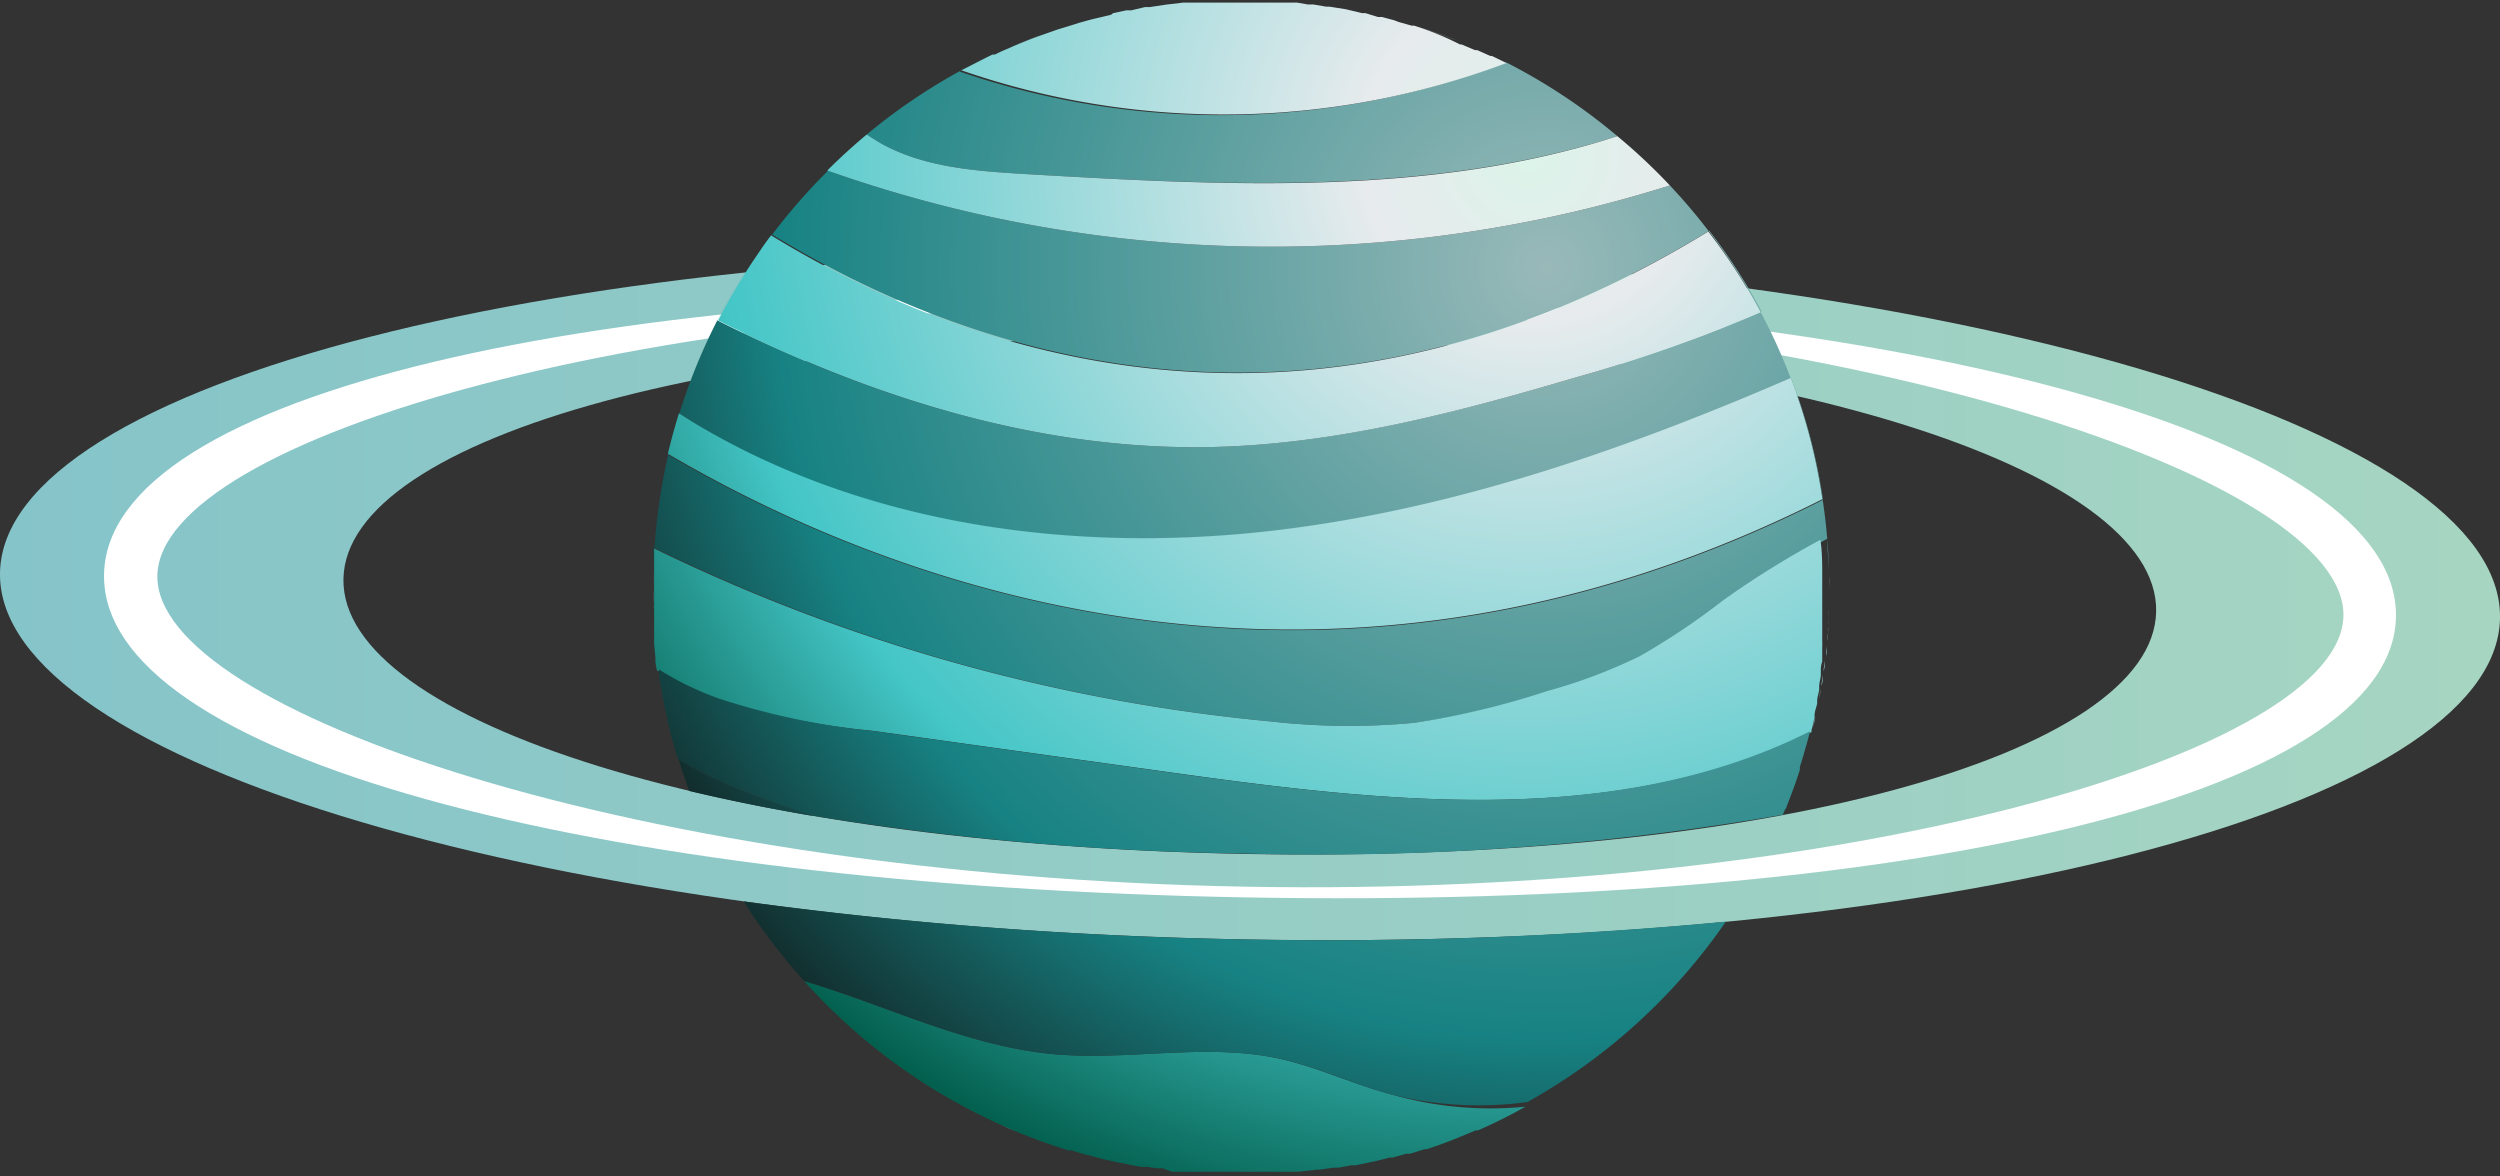 <svg xmlns="http://www.w3.org/2000/svg" xmlns:xlink="http://www.w3.org/1999/xlink" viewBox="0 0 123.75 58.22"><rect x="0" y="0" width="123.75" height="58.22" fill="#333333" stroke="none"/><defs><style>.cls-1{fill:url(#linear-gradient);}.cls-2{fill:#fff;}.cls-3{fill:url(#radial-gradient);}.cls-4{fill:url(#radial-gradient-2);}.cls-5{fill:url(#radial-gradient-3);}.cls-6{fill:url(#radial-gradient-4);}.cls-7{fill:url(#radial-gradient-5);}.cls-8{fill:url(#radial-gradient-6);}.cls-9{fill:url(#radial-gradient-7);}.cls-10{fill:url(#radial-gradient-8);}.cls-11{fill:url(#radial-gradient-9);}.cls-12{fill:url(#radial-gradient-10);}.cls-13{fill:url(#radial-gradient-11);}.cls-14{fill:url(#radial-gradient-12);}.cls-15{fill:url(#radial-gradient-13);}.cls-16{fill:url(#radial-gradient-14);}.cls-17{fill:url(#radial-gradient-15);}.cls-18{fill:url(#radial-gradient-16);}.cls-19{fill:url(#radial-gradient-17);}.cls-20{fill:url(#radial-gradient-18);}.cls-21{fill:url(#radial-gradient-19);}.cls-22{fill:url(#radial-gradient-20);}.cls-23{fill:url(#radial-gradient-21);}.cls-24{fill:url(#radial-gradient-22);}.cls-25{fill:url(#radial-gradient-23);}.cls-26{fill:url(#radial-gradient-24);}.cls-27{fill:url(#radial-gradient-25);}.cls-28{fill:url(#radial-gradient-26);}.cls-29{fill:url(#radial-gradient-27);}.cls-30{fill:url(#radial-gradient-28);}.cls-31{fill:url(#radial-gradient-29);}.cls-32{fill:url(#radial-gradient-30);}.cls-33{fill:url(#radial-gradient-31);}.cls-34{fill:url(#radial-gradient-32);}.cls-35{fill:url(#radial-gradient-33);}.cls-36{fill:url(#radial-gradient-34);}.cls-37{fill:url(#radial-gradient-35);}.cls-38{fill:url(#radial-gradient-36);}.cls-39{fill:url(#radial-gradient-37);}.cls-40{fill:url(#radial-gradient-38);}.cls-41{fill:url(#radial-gradient-39);}.cls-42{fill:url(#radial-gradient-40);}.cls-43{fill:url(#radial-gradient-41);}.cls-44{fill:url(#radial-gradient-42);}.cls-45{fill:url(#radial-gradient-43);}.cls-46{fill:url(#radial-gradient-44);}.cls-47{fill:url(#radial-gradient-45);}.cls-48{fill:url(#radial-gradient-46);}.cls-49{fill:url(#radial-gradient-47);}.cls-50{fill:url(#radial-gradient-48);}.cls-51{fill:url(#radial-gradient-49);}.cls-52{fill:url(#radial-gradient-50);}.cls-53{fill:url(#radial-gradient-51);}.cls-54{fill:url(#radial-gradient-52);}.cls-55{fill:url(#radial-gradient-53);}.cls-56{fill:url(#radial-gradient-54);}.cls-57{fill:url(#radial-gradient-55);}.cls-58{fill:url(#radial-gradient-56);}.cls-59{fill:url(#radial-gradient-57);}.cls-60{fill:url(#radial-gradient-58);}.cls-61{fill:url(#radial-gradient-59);}.cls-62{fill:url(#radial-gradient-60);}.cls-63{fill:url(#radial-gradient-61);}.cls-64{fill:url(#radial-gradient-62);}.cls-65{fill:url(#radial-gradient-63);}.cls-66{fill:url(#radial-gradient-64);}.cls-67{fill:url(#radial-gradient-65);}.cls-68{fill:url(#radial-gradient-66);}.cls-69{fill:url(#radial-gradient-67);}.cls-70{fill:url(#radial-gradient-68);}.cls-71{fill:url(#radial-gradient-69);}.cls-72{fill:url(#radial-gradient-70);}.cls-73{fill:url(#radial-gradient-71);}.cls-74{fill:url(#radial-gradient-72);}.cls-75{fill:url(#radial-gradient-73);}.cls-76{fill:url(#radial-gradient-74);}.cls-77{fill:url(#radial-gradient-75);}.cls-78{fill:url(#radial-gradient-76);}.cls-79{fill:url(#radial-gradient-77);}.cls-80{fill:url(#radial-gradient-78);}.cls-81{fill:url(#radial-gradient-79);}.cls-82{fill:url(#radial-gradient-80);}.cls-83{fill:url(#radial-gradient-81);}.cls-84{fill:url(#radial-gradient-82);}.cls-85{fill:url(#radial-gradient-83);}.cls-86{fill:url(#radial-gradient-84);}.cls-87{fill:url(#radial-gradient-85);}.cls-88{fill:url(#radial-gradient-86);}.cls-89{fill:url(#radial-gradient-87);}.cls-90{fill:url(#radial-gradient-88);}.cls-91{fill:url(#radial-gradient-89);}.cls-92{fill:url(#radial-gradient-90);}.cls-93{fill:url(#radial-gradient-91);}.cls-94{fill:url(#radial-gradient-92);}.cls-95{fill:url(#radial-gradient-93);}.cls-96{fill:url(#radial-gradient-94);}.cls-97{fill:url(#radial-gradient-95);}.cls-98{fill:url(#radial-gradient-96);}.cls-99{fill:url(#radial-gradient-97);}.cls-100{fill:url(#radial-gradient-98);}.cls-101{fill:url(#radial-gradient-99);}.cls-102{fill:url(#radial-gradient-100);}.cls-103{fill:url(#radial-gradient-101);}.cls-104{fill:url(#radial-gradient-102);}.cls-105{fill:url(#radial-gradient-103);}.cls-106{fill:url(#radial-gradient-104);}.cls-107{fill:url(#radial-gradient-105);}.cls-108{fill:url(#radial-gradient-106);}.cls-109{fill:url(#radial-gradient-107);}.cls-110{fill:url(#radial-gradient-108);}.cls-111{fill:url(#radial-gradient-109);}.cls-112{fill:url(#radial-gradient-110);}.cls-113{fill:url(#radial-gradient-111);}.cls-114{fill:url(#radial-gradient-112);}.cls-115{fill:url(#radial-gradient-113);}.cls-116{fill:url(#radial-gradient-114);}.cls-117{fill:url(#radial-gradient-115);}.cls-118{fill:url(#radial-gradient-116);}.cls-119{fill:url(#radial-gradient-117);}.cls-120{fill:url(#radial-gradient-118);}.cls-121{fill:url(#radial-gradient-119);}.cls-122{fill:url(#radial-gradient-120);}.cls-123{fill:url(#radial-gradient-121);}.cls-124{fill:url(#radial-gradient-122);}.cls-125{fill:url(#radial-gradient-123);}.cls-126{fill:url(#radial-gradient-124);}.cls-127{fill:url(#radial-gradient-125);}.cls-128{fill:url(#radial-gradient-126);}.cls-129{fill:url(#radial-gradient-127);}.cls-130{fill:url(#radial-gradient-128);}.cls-131{fill:url(#radial-gradient-129);}.cls-132{fill:url(#radial-gradient-130);}.cls-133{fill:url(#radial-gradient-131);}.cls-134{fill:url(#radial-gradient-132);}.cls-135{fill:url(#radial-gradient-133);}.cls-136{fill:url(#radial-gradient-134);}.cls-137{fill:url(#radial-gradient-135);}.cls-138{fill:url(#radial-gradient-136);}.cls-139{fill:url(#radial-gradient-137);}.cls-140{fill:url(#radial-gradient-138);}.cls-141{fill:url(#radial-gradient-139);}.cls-142{fill:url(#radial-gradient-140);}.cls-143{fill:url(#radial-gradient-141);}.cls-144{fill:url(#radial-gradient-142);}.cls-145{fill:url(#radial-gradient-143);}.cls-146{fill:url(#radial-gradient-144);}.cls-147{fill:url(#radial-gradient-145);}.cls-148{fill:url(#radial-gradient-146);}.cls-149{fill:url(#radial-gradient-147);}.cls-150{fill:url(#radial-gradient-148);}.cls-151{fill:url(#radial-gradient-149);}.cls-152{fill:url(#radial-gradient-150);}.cls-153{fill:url(#radial-gradient-151);}.cls-154{fill:url(#radial-gradient-152);}.cls-155{fill:url(#radial-gradient-153);}.cls-156{fill:url(#radial-gradient-154);}.cls-157{fill:url(#radial-gradient-155);}.cls-158{fill:url(#radial-gradient-156);}.cls-159{fill:url(#radial-gradient-157);}.cls-160{fill:url(#radial-gradient-158);}.cls-161{fill:url(#radial-gradient-159);}.cls-162{fill:url(#radial-gradient-160);}.cls-163{fill:url(#radial-gradient-161);}.cls-164{fill:url(#radial-gradient-162);}.cls-165{fill:url(#radial-gradient-163);}.cls-166{fill:url(#radial-gradient-164);}.cls-167{fill:url(#radial-gradient-165);}.cls-168{fill:url(#radial-gradient-166);}.cls-169{fill:url(#radial-gradient-167);}.cls-170{fill:url(#radial-gradient-168);}.cls-171{fill:url(#radial-gradient-169);}.cls-172{fill:url(#radial-gradient-170);}.cls-173{fill:url(#radial-gradient-171);}.cls-174{fill:url(#radial-gradient-172);}.cls-175{fill:url(#radial-gradient-173);}.cls-176{fill:url(#radial-gradient-174);}.cls-177{fill:url(#radial-gradient-175);}.cls-178{fill:url(#radial-gradient-176);}.cls-179{fill:url(#radial-gradient-177);}.cls-180{fill:url(#radial-gradient-178);}.cls-181{fill:url(#radial-gradient-179);}.cls-182{fill:url(#radial-gradient-180);}</style><linearGradient id="linear-gradient" y1="29.48" x2="123.75" y2="29.48" gradientUnits="userSpaceOnUse"><stop offset="0" stop-color="#85c4c9"/><stop offset="0.99" stop-color="#a6d5c2"/></linearGradient><radialGradient id="radial-gradient" cx="72.34" cy="14.08" r="45.79" gradientUnits="userSpaceOnUse"><stop offset="0.01" stop-color="#f9fdfd"/><stop offset="0.11" stop-color="#e7f6f8"/><stop offset="0.17" stop-color="#e0f4f6"/><stop offset="1" stop-color="#65c8d0"/></radialGradient><radialGradient id="radial-gradient-2" cx="72.34" cy="14.08" r="45.8" xlink:href="#radial-gradient"/><radialGradient id="radial-gradient-3" cx="72.34" cy="14.1" r="45.84" xlink:href="#radial-gradient"/><radialGradient id="radial-gradient-4" cx="72.34" cy="14.06" r="45.89" xlink:href="#radial-gradient"/><radialGradient id="radial-gradient-5" cx="72.34" cy="14.04" r="45.91" xlink:href="#radial-gradient"/><radialGradient id="radial-gradient-6" cx="72.34" cy="14.1" r="45.84" xlink:href="#radial-gradient"/><radialGradient id="radial-gradient-7" cx="72.34" cy="14.11" r="45.86" xlink:href="#radial-gradient"/><radialGradient id="radial-gradient-8" cx="72.35" cy="14.1" r="45.85" xlink:href="#radial-gradient"/><radialGradient id="radial-gradient-9" cx="61.05" cy="58.22" r="0.28" xlink:href="#radial-gradient"/><radialGradient id="radial-gradient-10" cx="72.34" cy="13.98" r="45.97" xlink:href="#radial-gradient"/><radialGradient id="radial-gradient-11" cx="72.34" cy="14.11" r="45.86" xlink:href="#radial-gradient"/><radialGradient id="radial-gradient-12" cx="72.34" cy="14.11" r="45.85" xlink:href="#radial-gradient"/><radialGradient id="radial-gradient-13" cx="72.34" cy="14.1" r="45.84" xlink:href="#radial-gradient"/><radialGradient id="radial-gradient-14" cx="72.34" cy="14.11" r="45.84" xlink:href="#radial-gradient"/><radialGradient id="radial-gradient-15" cx="72.34" cy="14.11" r="45.84" xlink:href="#radial-gradient"/><radialGradient id="radial-gradient-16" cx="72.34" cy="14.09" r="45.86" xlink:href="#radial-gradient"/><radialGradient id="radial-gradient-17" cx="72.34" cy="14.1" r="45.83" xlink:href="#radial-gradient"/><radialGradient id="radial-gradient-18" cx="72.34" cy="14.14" r="45.81" xlink:href="#radial-gradient"/><radialGradient id="radial-gradient-19" cx="72.34" cy="14.12" r="45.88" xlink:href="#radial-gradient"/><radialGradient id="radial-gradient-20" cx="72.34" cy="13.99" r="45.59" xlink:href="#radial-gradient"/><radialGradient id="radial-gradient-21" cx="72.34" cy="14.09" r="45.81" xlink:href="#radial-gradient"/><radialGradient id="radial-gradient-22" cx="72.34" cy="14.16" r="45.79" xlink:href="#radial-gradient"/><radialGradient id="radial-gradient-23" cx="72.34" cy="14.12" r="45.87" xlink:href="#radial-gradient"/><radialGradient id="radial-gradient-24" cx="72.34" cy="14.07" r="45.88" xlink:href="#radial-gradient"/><radialGradient id="radial-gradient-25" cx="72.34" cy="14.1" r="45.85" xlink:href="#radial-gradient"/><radialGradient id="radial-gradient-26" cx="72.34" cy="14.08" r="45.87" xlink:href="#radial-gradient"/><radialGradient id="radial-gradient-27" cx="72.34" cy="14.09" r="45.86" xlink:href="#radial-gradient"/><radialGradient id="radial-gradient-28" cx="72.35" cy="14.11" r="45.85" xlink:href="#radial-gradient"/><radialGradient id="radial-gradient-29" cx="72.34" cy="14.1" r="45.84" xlink:href="#radial-gradient"/><radialGradient id="radial-gradient-30" cx="72.35" cy="14.12" r="45.83" xlink:href="#radial-gradient"/><radialGradient id="radial-gradient-31" cx="72.34" cy="14.09" r="45.86" xlink:href="#radial-gradient"/><radialGradient id="radial-gradient-32" cx="72.34" cy="14.12" r="45.83" xlink:href="#radial-gradient"/><radialGradient id="radial-gradient-33" cx="72.35" cy="14.11" r="45.85" xlink:href="#radial-gradient"/><radialGradient id="radial-gradient-34" cx="72.34" cy="14.07" r="45.88" xlink:href="#radial-gradient"/><radialGradient id="radial-gradient-35" cx="72.35" cy="14.11" r="45.85" xlink:href="#radial-gradient"/><radialGradient id="radial-gradient-36" cx="72.34" cy="14.03" r="45.91" xlink:href="#radial-gradient"/><radialGradient id="radial-gradient-37" cx="72.34" cy="14.18" r="45.77" xlink:href="#radial-gradient"/><radialGradient id="radial-gradient-38" cx="72.34" cy="14.11" r="45.84" xlink:href="#radial-gradient"/><radialGradient id="radial-gradient-39" cx="72.22" cy="14.11" r="45.73" xlink:href="#radial-gradient"/><radialGradient id="radial-gradient-40" cx="72.34" cy="14.17" r="45.79" xlink:href="#radial-gradient"/><radialGradient id="radial-gradient-41" cx="72.6" cy="14.1" r="46.09" xlink:href="#radial-gradient"/><radialGradient id="radial-gradient-42" cx="72.34" cy="14.11" r="45.84" xlink:href="#radial-gradient"/><radialGradient id="radial-gradient-43" cx="72.23" cy="14.1" r="45.74" xlink:href="#radial-gradient"/><radialGradient id="radial-gradient-44" cx="72.01" cy="14.11" r="45.52" xlink:href="#radial-gradient"/><radialGradient id="radial-gradient-45" cx="72.34" cy="13.98" r="45.59" xlink:href="#radial-gradient"/><radialGradient id="radial-gradient-46" cx="72.36" cy="14.11" r="45.82" xlink:href="#radial-gradient"/><radialGradient id="radial-gradient-47" cx="72.4" cy="14.1" r="45.79" xlink:href="#radial-gradient"/><radialGradient id="radial-gradient-48" cx="72.34" cy="14.1" r="45.83" xlink:href="#radial-gradient"/><radialGradient id="radial-gradient-49" cx="72.37" cy="14.1" r="45.81" xlink:href="#radial-gradient"/><radialGradient id="radial-gradient-50" cx="72.36" cy="14.11" r="45.83" xlink:href="#radial-gradient"/><radialGradient id="radial-gradient-51" cx="72.34" cy="14.11" r="45.84" xlink:href="#radial-gradient"/><radialGradient id="radial-gradient-52" cx="72.25" cy="14.1" r="45.98" xlink:href="#radial-gradient"/><radialGradient id="radial-gradient-53" cx="72.41" cy="14.1" r="45.77" xlink:href="#radial-gradient"/><radialGradient id="radial-gradient-54" cx="72.33" cy="14.1" r="45.87" xlink:href="#radial-gradient"/><radialGradient id="radial-gradient-55" cx="76.52" cy="13.23" r="51.54" gradientUnits="userSpaceOnUse"><stop offset="0" stop-color="#99b9b9"/><stop offset="0.74" stop-color="#178283"/><stop offset="1" stop-color="#122b2b"/></radialGradient><radialGradient id="radial-gradient-56" cx="72.34" cy="14.11" r="45.84" xlink:href="#radial-gradient"/><radialGradient id="radial-gradient-57" cx="72.32" cy="14.1" r="45.88" xlink:href="#radial-gradient"/><radialGradient id="radial-gradient-58" cx="72.37" cy="14.11" r="45.82" xlink:href="#radial-gradient"/><radialGradient id="radial-gradient-59" cx="72.34" cy="14.09" r="45.86" xlink:href="#radial-gradient"/><radialGradient id="radial-gradient-60" cx="76.52" cy="13.23" r="51.54" xlink:href="#radial-gradient-55"/><radialGradient id="radial-gradient-61" cx="72.34" cy="14.11" r="45.84" xlink:href="#radial-gradient"/><radialGradient id="radial-gradient-62" cx="72.34" cy="14.13" r="45.82" xlink:href="#radial-gradient"/><radialGradient id="radial-gradient-63" cx="72.34" cy="14.11" r="45.85" xlink:href="#radial-gradient"/><radialGradient id="radial-gradient-64" cx="72.34" cy="14.12" r="45.89" xlink:href="#radial-gradient"/><radialGradient id="radial-gradient-65" cx="72.34" cy="14.12" r="45.9" xlink:href="#radial-gradient"/><radialGradient id="radial-gradient-66" cx="72.34" cy="14.08" r="45.87" xlink:href="#radial-gradient"/><radialGradient id="radial-gradient-67" cx="72.34" cy="14.1" r="45.82" xlink:href="#radial-gradient"/><radialGradient id="radial-gradient-68" cx="72.34" cy="14.12" r="45.88" xlink:href="#radial-gradient"/><radialGradient id="radial-gradient-69" cx="72.34" cy="14.1" r="45.83" xlink:href="#radial-gradient"/><radialGradient id="radial-gradient-70" cx="62.45" cy="58.2" r="0.09" xlink:href="#radial-gradient"/><radialGradient id="radial-gradient-71" cx="72.37" cy="14.28" r="45.7" xlink:href="#radial-gradient"/><radialGradient id="radial-gradient-72" cx="72.34" cy="14.2" r="45.77" xlink:href="#radial-gradient"/><radialGradient id="radial-gradient-73" cx="72.34" cy="14.07" r="45.89" xlink:href="#radial-gradient"/><radialGradient id="radial-gradient-74" cx="72.39" cy="13.87" r="46.07" xlink:href="#radial-gradient"/><radialGradient id="radial-gradient-75" cx="72.35" cy="14.15" r="45.8" xlink:href="#radial-gradient"/><radialGradient id="radial-gradient-76" cx="72.34" cy="14.17" r="45.77" xlink:href="#radial-gradient"/><radialGradient id="radial-gradient-77" cx="72.34" cy="14.02" r="45.94" xlink:href="#radial-gradient"/><radialGradient id="radial-gradient-78" cx="72.34" cy="14.17" r="45.79" xlink:href="#radial-gradient"/><radialGradient id="radial-gradient-79" cx="72.34" cy="14.01" r="45.93" xlink:href="#radial-gradient"/><radialGradient id="radial-gradient-80" cx="67.97" cy="57.49" r="0" xlink:href="#radial-gradient"/><radialGradient id="radial-gradient-81" cx="72.34" cy="14.27" r="45.69" xlink:href="#radial-gradient"/><radialGradient id="radial-gradient-82" cx="72.34" cy="14.03" r="45.92" xlink:href="#radial-gradient"/><radialGradient id="radial-gradient-83" cx="72.34" cy="14.26" r="45.69" xlink:href="#radial-gradient"/><radialGradient id="radial-gradient-84" cx="72.34" cy="14.03" r="45.92" xlink:href="#radial-gradient"/><radialGradient id="radial-gradient-85" cx="72.35" cy="14.11" r="45.84" xlink:href="#radial-gradient"/><radialGradient id="radial-gradient-86" cx="72.33" cy="13.8" r="46.19" xlink:href="#radial-gradient"/><radialGradient id="radial-gradient-87" cx="72.34" cy="14.09" r="45.86" xlink:href="#radial-gradient"/><radialGradient id="radial-gradient-88" cx="72.34" cy="14.06" r="45.89" xlink:href="#radial-gradient"/><radialGradient id="radial-gradient-89" cx="60.54" cy="58.21" r="0.09" xlink:href="#radial-gradient"/><radialGradient id="radial-gradient-90" cx="72.34" cy="14.02" r="45.93" xlink:href="#radial-gradient"/><radialGradient id="radial-gradient-91" cx="72.34" cy="14.29" r="45.65" xlink:href="#radial-gradient"/><radialGradient id="radial-gradient-92" cx="72.34" cy="13.99" r="45.95" xlink:href="#radial-gradient"/><radialGradient id="radial-gradient-93" cx="72.34" cy="14.47" r="45.5" xlink:href="#radial-gradient"/><radialGradient id="radial-gradient-94" cx="72.35" cy="14.04" r="45.92" xlink:href="#radial-gradient"/><radialGradient id="radial-gradient-95" cx="75.69" cy="7.63" r="55.38" gradientUnits="userSpaceOnUse"><stop offset="0.01" stop-color="#dcf4ea"/><stop offset="0.05" stop-color="#e0f0eb"/><stop offset="0.15" stop-color="#e7ebed"/><stop offset="0.73" stop-color="#44c6c7"/><stop offset="1" stop-color="#005b49"/></radialGradient><radialGradient id="radial-gradient-96" cx="72.38" cy="14.11" r="45.79" xlink:href="#radial-gradient"/><radialGradient id="radial-gradient-97" cx="72.26" cy="14.11" r="45.97" xlink:href="#radial-gradient"/><radialGradient id="radial-gradient-98" cx="72.33" cy="14.11" r="45.85" xlink:href="#radial-gradient"/><radialGradient id="radial-gradient-99" cx="72.2" cy="14.11" r="46.03" xlink:href="#radial-gradient"/><radialGradient id="radial-gradient-100" cx="72.3" cy="14.12" r="45.88" xlink:href="#radial-gradient"/><radialGradient id="radial-gradient-101" cx="72.39" cy="14.11" r="45.78" xlink:href="#radial-gradient"/><radialGradient id="radial-gradient-102" cx="32.35" cy="30.06" r="0.09" xlink:href="#radial-gradient"/><radialGradient id="radial-gradient-103" cx="72.35" cy="14.14" r="45.79" xlink:href="#radial-gradient"/><radialGradient id="radial-gradient-104" cx="72.61" cy="14.12" r="46.09" xlink:href="#radial-gradient"/><radialGradient id="radial-gradient-105" cx="72.58" cy="14.1" r="46.08" xlink:href="#radial-gradient"/><radialGradient id="radial-gradient-106" cx="72.27" cy="14.12" r="45.91" xlink:href="#radial-gradient"/><radialGradient id="radial-gradient-107" cx="72.36" cy="14.1" r="45.83" xlink:href="#radial-gradient"/><radialGradient id="radial-gradient-108" cx="72.48" cy="14.11" r="45.98" xlink:href="#radial-gradient"/><radialGradient id="radial-gradient-109" cx="33.13" cy="35.93" r="0" xlink:href="#radial-gradient"/><radialGradient id="radial-gradient-110" cx="32.35" cy="28.12" r="0.02" xlink:href="#radial-gradient"/><radialGradient id="radial-gradient-111" cx="72.49" cy="14.1" r="45.63" xlink:href="#radial-gradient"/><radialGradient id="radial-gradient-112" cx="32.65" cy="33.43" r="0.01" xlink:href="#radial-gradient"/><radialGradient id="radial-gradient-113" cx="71.88" cy="13.97" r="46.49" xlink:href="#radial-gradient"/><radialGradient id="radial-gradient-114" cx="72.34" cy="14.1" r="45.85" xlink:href="#radial-gradient"/><radialGradient id="radial-gradient-115" cx="72.31" cy="14.18" r="45.77" xlink:href="#radial-gradient"/><radialGradient id="radial-gradient-116" cx="72.41" cy="14.01" r="45.96" xlink:href="#radial-gradient"/><radialGradient id="radial-gradient-117" cx="72.34" cy="14.11" r="45.85" xlink:href="#radial-gradient"/><radialGradient id="radial-gradient-118" cx="72.34" cy="14.12" r="45.83" xlink:href="#radial-gradient"/><radialGradient id="radial-gradient-119" cx="72.34" cy="14.1" r="45.85" xlink:href="#radial-gradient"/><radialGradient id="radial-gradient-120" cx="72.37" cy="14.06" r="45.9" xlink:href="#radial-gradient"/><radialGradient id="radial-gradient-121" cx="72.36" cy="14.1" r="45.86" xlink:href="#radial-gradient"/><radialGradient id="radial-gradient-122" cx="72.34" cy="14.1" r="45.85" xlink:href="#radial-gradient"/><radialGradient id="radial-gradient-123" cx="72.34" cy="14.11" r="45.84" xlink:href="#radial-gradient"/><radialGradient id="radial-gradient-124" cx="72.36" cy="14.12" r="45.84" xlink:href="#radial-gradient"/><radialGradient id="radial-gradient-125" cx="72.34" cy="14.1" r="45.85" xlink:href="#radial-gradient"/><radialGradient id="radial-gradient-126" cx="72.34" cy="14.11" r="45.84" xlink:href="#radial-gradient"/><radialGradient id="radial-gradient-127" cx="72.38" cy="14.02" r="45.93" xlink:href="#radial-gradient"/><radialGradient id="radial-gradient-128" cx="72.38" cy="14.06" r="45.9" xlink:href="#radial-gradient"/><radialGradient id="radial-gradient-129" cx="72.34" cy="14.11" r="45.84" xlink:href="#radial-gradient"/><radialGradient id="radial-gradient-130" cx="72.38" cy="14.18" r="45.81" xlink:href="#radial-gradient"/><radialGradient id="radial-gradient-131" cx="72.35" cy="14.14" r="45.83" xlink:href="#radial-gradient"/><radialGradient id="radial-gradient-132" cx="72.35" cy="14.12" r="45.84" xlink:href="#radial-gradient"/><radialGradient id="radial-gradient-133" cx="72.34" cy="14.12" r="45.83" xlink:href="#radial-gradient"/><radialGradient id="radial-gradient-134" cx="72.39" cy="14.08" r="45.89" xlink:href="#radial-gradient"/><radialGradient id="radial-gradient-135" cx="72.37" cy="14.08" r="45.88" xlink:href="#radial-gradient"/><radialGradient id="radial-gradient-136" cx="71.72" cy="14.34" r="45.27" xlink:href="#radial-gradient"/><radialGradient id="radial-gradient-137" cx="72.34" cy="14.11" r="45.84" xlink:href="#radial-gradient"/><radialGradient id="radial-gradient-138" cx="72.31" cy="13.98" r="45.94" xlink:href="#radial-gradient"/><radialGradient id="radial-gradient-139" cx="72.38" cy="14.09" r="45.88" xlink:href="#radial-gradient"/><radialGradient id="radial-gradient-140" cx="72.34" cy="14.11" r="45.84" xlink:href="#radial-gradient"/><radialGradient id="radial-gradient-141" cx="72.34" cy="14.11" r="45.84" xlink:href="#radial-gradient"/><radialGradient id="radial-gradient-142" cx="72.34" cy="14.09" r="45.85" xlink:href="#radial-gradient"/><radialGradient id="radial-gradient-143" cx="72.34" cy="14.1" r="45.85" xlink:href="#radial-gradient"/><radialGradient id="radial-gradient-144" cx="72.34" cy="14.11" r="45.84" xlink:href="#radial-gradient"/><radialGradient id="radial-gradient-145" cx="72.36" cy="14.12" r="45.84" xlink:href="#radial-gradient"/><radialGradient id="radial-gradient-146" cx="72.34" cy="14.01" r="45.59" xlink:href="#radial-gradient"/><radialGradient id="radial-gradient-147" cx="72.34" cy="14.15" r="45.97" xlink:href="#radial-gradient"/><radialGradient id="radial-gradient-148" cx="66.63" cy="0.46" r="0" xlink:href="#radial-gradient"/><radialGradient id="radial-gradient-149" cx="72.35" cy="13.95" r="45.48" xlink:href="#radial-gradient"/><radialGradient id="radial-gradient-150" cx="72.34" cy="14.33" r="46.34" xlink:href="#radial-gradient"/><radialGradient id="radial-gradient-151" cx="72.34" cy="14.17" r="46" xlink:href="#radial-gradient"/><radialGradient id="radial-gradient-152" cx="72.34" cy="14.08" r="45.75" xlink:href="#radial-gradient"/><radialGradient id="radial-gradient-153" cx="72.34" cy="14.07" r="45.73" xlink:href="#radial-gradient"/><radialGradient id="radial-gradient-154" cx="72.34" cy="14.14" r="45.99" xlink:href="#radial-gradient"/><radialGradient id="radial-gradient-155" cx="72.34" cy="14.11" r="45.86" xlink:href="#radial-gradient"/><radialGradient id="radial-gradient-156" cx="72.34" cy="14.11" r="45.85" xlink:href="#radial-gradient"/><radialGradient id="radial-gradient-157" cx="72.34" cy="14.09" r="45.78" xlink:href="#radial-gradient"/><radialGradient id="radial-gradient-158" cx="72.35" cy="14.22" r="46.08" xlink:href="#radial-gradient"/><radialGradient id="radial-gradient-159" cx="72.34" cy="14.05" r="45.66" xlink:href="#radial-gradient"/><radialGradient id="radial-gradient-160" cx="72.33" cy="14.1" r="45.82" xlink:href="#radial-gradient"/><radialGradient id="radial-gradient-161" cx="72.36" cy="14.09" r="45.86" xlink:href="#radial-gradient"/><radialGradient id="radial-gradient-162" cx="72.34" cy="14.09" r="45.83" xlink:href="#radial-gradient"/><radialGradient id="radial-gradient-163" cx="72.36" cy="14.1" r="45.87" xlink:href="#radial-gradient"/><radialGradient id="radial-gradient-164" cx="72.31" cy="14.1" r="45.78" xlink:href="#radial-gradient"/><radialGradient id="radial-gradient-165" cx="72.19" cy="14.23" r="45.75" xlink:href="#radial-gradient"/><radialGradient id="radial-gradient-166" cx="72.34" cy="14.12" r="45.86" xlink:href="#radial-gradient"/><radialGradient id="radial-gradient-167" cx="72.4" cy="13.9" r="45.61" xlink:href="#radial-gradient"/><radialGradient id="radial-gradient-168" cx="72.36" cy="14.08" r="45.85" xlink:href="#radial-gradient"/><radialGradient id="radial-gradient-169" cx="72.35" cy="14.2" r="46.01" xlink:href="#radial-gradient"/><radialGradient id="radial-gradient-170" cx="72.35" cy="14.12" r="45.88" xlink:href="#radial-gradient"/><radialGradient id="radial-gradient-171" cx="72.34" cy="14.07" r="45.77" xlink:href="#radial-gradient"/><radialGradient id="radial-gradient-172" cx="75.69" cy="7.63" r="55.38" xlink:href="#radial-gradient-95"/><radialGradient id="radial-gradient-173" cx="72.13" cy="14.1" r="45.56" xlink:href="#radial-gradient"/><radialGradient id="radial-gradient-174" cx="75.69" cy="7.63" r="55.38" xlink:href="#radial-gradient-95"/><radialGradient id="radial-gradient-175" cx="75.69" cy="7.63" r="55.38" xlink:href="#radial-gradient-95"/><radialGradient id="radial-gradient-176" cx="75.69" cy="7.63" r="55.38" xlink:href="#radial-gradient-95"/><radialGradient id="radial-gradient-177" cx="75.69" cy="7.63" r="55.38" xlink:href="#radial-gradient-95"/><radialGradient id="radial-gradient-178" cx="76.52" cy="13.23" r="51.54" xlink:href="#radial-gradient-55"/><radialGradient id="radial-gradient-179" cx="72.34" cy="14.11" r="45.85" xlink:href="#radial-gradient-55"/><radialGradient id="radial-gradient-180" cx="76.52" cy="13.23" r="51.54" xlink:href="#radial-gradient-55"/></defs><g id="Слой_2" data-name="Слой 2"><g id="Слой_1-2" data-name="Слой 1"><path class="cls-1" d="M62.19,12.46C28,11.84.17,19,0,28.35S27.39,45.87,61.57,46.5s62-6.49,62.18-15.89S96.36,13.09,62.19,12.46Zm-.55,29.81C36,41.8,16.88,35.72,17,28.66s19.41-12.44,45.1-12,44.76,6.54,44.63,13.61S87.33,42.74,61.64,42.27Z"/><path class="cls-2" d="M62.15,14.54c-32.57-.59-56.86,4.94-57,13.9S29,43.82,61.6,44.42s56.87-5,57-13.9S94.72,15.14,62.15,14.54Zm-.54,29.35c-29.87-.54-53.94-8.67-53.82-15.4s24.48-14,54.35-13.43S116.08,23.74,116,30.47,91.48,44.44,61.61,43.89Z"/><path class="cls-3" d="M56,.51,56.64.4Z"/><path class="cls-4" d="M58.8.12l.62,0Z"/><path class="cls-5" d="M52.48,1.41l.65-.2Z"/><path class="cls-6" d="M64.14,58.1l-.66,0Z"/><path class="cls-7" d="M63.2,58.17l-.62,0Z"/><path class="cls-8" d="M57.71.24l.85-.1Z"/><path class="cls-9" d="M55.12.69l.66-.14Z"/><path class="cls-10" d="M53.31,1.15c.26-.07.52-.15.78-.21C53.83,1,53.57,1.08,53.31,1.15Z"/><path class="cls-11" d="M61.44,58.22h0Z"/><path class="cls-12" d="M62.31,58.21h0Z"/><path class="cls-13" d="M54.12.93,55,.73Z"/><path class="cls-14" d="M65.81.33l.82.13Z"/><path class="cls-15" d="M64.21.13l.54.06Z"/><path class="cls-16" d="M63.39.07l.52,0Z"/><path class="cls-17" d="M65.2,58l-.86.1Z"/><path class="cls-18" d="M68,57.49l-.82.17Z"/><path class="cls-19" d="M65,.22l.63.08Z"/><path class="cls-20" d="M66.93,57.7l-.63.12Z"/><path class="cls-21" d="M59.71.05l.6,0Z"/><path class="cls-22" d="M61.44,0h0Z"/><path class="cls-23" d="M62.53,0l.56,0Z"/><path class="cls-24" d="M66.05,57.86l-.7.1Z"/><path class="cls-25" d="M56.87.36l.8-.12Z"/><path class="cls-26" d="M53.62,57.16,53.06,57Z"/><path class="cls-27" d="M54.34,57.35l-.52-.14Z"/><path class="cls-28" d="M55.06,57.52l-.48-.11Z"/><path class="cls-29" d="M52.91,57l-.65-.21Z"/><path class="cls-30" d="M33.13,35.93q-.29-1.23-.48-2.49Q32.85,34.7,33.13,35.93Z"/><path class="cls-31" d="M32.65,33.42c0-.26-.08-.52-.11-.77C32.57,32.91,32.61,33.16,32.65,33.42Z"/><path class="cls-32" d="M57.29,57.93l-.46-.07Z"/><path class="cls-33" d="M58,58,57.59,58Z"/><path class="cls-34" d="M55.8,57.67l-.47-.09Z"/><path class="cls-35" d="M51.57,1.72l.74-.26Z"/><path class="cls-36" d="M56.54,57.81l-.46-.08Z"/><path class="cls-37" d="M49.13,2.73q.33-.16.66-.3Q49.46,2.57,49.13,2.73Z"/><path class="cls-38" d="M59.59,58.16l-.47,0Z"/><path class="cls-39" d="M58.81,58.1l-.46,0Z"/><path class="cls-40" d="M49.92,2.37c.53-.23,1.06-.44,1.6-.63C51,1.93,50.45,2.14,49.92,2.37Z"/><path class="cls-41" d="M32.52,32.46l-.06-.61Z"/><path class="cls-42" d="M60.41,58.2l-.52,0Z"/><path class="cls-43" d="M32.38,30.76l0-.58Z"/><path class="cls-44" d="M32.33,29.11c0-.32,0-.65,0-1C32.34,28.47,32.33,28.79,32.33,29.11Z"/><path class="cls-45" d="M32.44,31.6c0-.19,0-.38,0-.57C32.41,31.22,32.42,31.41,32.44,31.6Z"/><path class="cls-46" d="M32.34,29.93c0-.27,0-.54,0-.82C32.33,29.39,32.33,29.66,32.34,29.93Z"/><path class="cls-47" d="M60.58,0h0Z"/><path class="cls-48" d="M90.12,34.11c0,.19-.07.38-.1.57C90.05,34.49,90.09,34.3,90.12,34.11Z"/><path class="cls-49" d="M90.41,32c0,.16,0,.32,0,.47C90.37,32.33,90.39,32.17,90.41,32Z"/><path class="cls-50" d="M73.12,2.44l.65.29Z"/><path class="cls-51" d="M90.47,31.3c0,.14,0,.28,0,.42C90.45,31.58,90.46,31.44,90.47,31.3Z"/><path class="cls-52" d="M90.33,32.72c0,.17,0,.34-.07.51C90.28,33.06,90.31,32.89,90.33,32.72Z"/><path class="cls-53" d="M72.29,56.13c-.53.22-1.08.42-1.63.6C71.21,56.55,71.76,56.35,72.29,56.13Z"/><path class="cls-54" d="M90.54,29.85c0,.09,0,.19,0,.29C90.54,30,90.54,29.94,90.54,29.85Z"/><path class="cls-55" d="M90.51,30.58c0,.12,0,.25,0,.37C90.5,30.83,90.51,30.7,90.51,30.58Z"/><path class="cls-56" d="M90.23,33.42c0,.18,0,.36-.08.54C90.18,33.78,90.21,33.6,90.23,33.42Z"/><path class="cls-57" d="M62.9,35.71a34.59,34.59,0,0,0,7.12.07,40.19,40.19,0,0,0,6.9-1.62,26.15,26.15,0,0,0,4.61-1.74,34.92,34.92,0,0,0,4.1-2.75,44.93,44.93,0,0,1,4.82-3c0,.59.08,1.18.09,1.78A29,29,0,0,0,82.66,9.18q-2.39.75-4.82,1.32a66.88,66.88,0,0,1-7.31,1.27A65.84,65.84,0,0,1,41.26,8.55L41,8.44a28.47,28.47,0,0,0-3.49,4.17c.23-.33.46-.67.71-1,9.49,5.81,26.52,12,46.39-.19a28.22,28.22,0,0,1,2.59,4A73.37,73.37,0,0,1,78,18.68c-5.92,1.75-12,3.33-18.12,3.45-8.47.16-16.79-2.46-24.37-6.27a28.59,28.59,0,0,1,1.91-3.21A28.87,28.87,0,0,0,32.35,28.1c0-.32,0-.64,0-1A88.69,88.69,0,0,0,62.9,35.71ZM33.64,20.49l.63.4c8.55,5.2,19,6.57,29,5.38,8.8-1.06,17.25-4,25.4-7.53a28.35,28.35,0,0,1,1.57,6c-25.2,12.71-47,3.73-57.12-2.2C33.25,21.83,33.43,21.15,33.64,20.49Z"/><path class="cls-58" d="M75.56,54.57a25.52,25.52,0,0,1-2.34,1.17A25.52,25.52,0,0,0,75.56,54.57Z"/><path class="cls-59" d="M90,34.79c0,.2-.09.4-.13.61C89.91,35.19,90,35,90,34.79Z"/><path class="cls-60" d="M89.85,35.46c0,.22-.09.43-.15.64C89.76,35.89,89.81,35.68,89.85,35.46Z"/><path class="cls-61" d="M73.11,55.79l-.7.29Z"/><path class="cls-62" d="M50.82,8.62c9.8.57,20,1.08,29.24-1.88a28.91,28.91,0,0,0-6.21-4l.72.35a39.7,39.7,0,0,1-27.1.44c.51-.27,1-.53,1.54-.78A29.41,29.41,0,0,0,42.9,6.66l.64.4C45.72,8.3,48.32,8.47,50.82,8.62Z"/><path class="cls-63" d="M68.83,57.27c-.28.08-.57.15-.85.21C68.26,57.42,68.55,57.35,68.83,57.27Z"/><path class="cls-64" d="M69.66,57l-.68.19Z"/><path class="cls-65" d="M70,1.27q1.19.36,2.31.81Q71.15,1.63,70,1.27Z"/><path class="cls-66" d="M68.41.84,69,1Z"/><path class="cls-67" d="M67.59.65l.62.14Z"/><path class="cls-68" d="M70.55,56.77l-.7.22Z"/><path class="cls-69" d="M66.63.46l.79.16Z"/><path class="cls-70" d="M69.2,1.05l.64.18Z"/><path class="cls-71" d="M72.35,2.11l.66.28Z"/><path class="cls-72" d="M62.58,58.2h0Z"/><path class="cls-73" d="M53.06,57l-.15,0Z"/><path class="cls-74" d="M53.82,57.21l-.2-.05Z"/><path class="cls-75" d="M69,57.23l-.15,0Z"/><path class="cls-76" d="M52.26,56.74h0Z"/><path class="cls-77" d="M63.48,58.15l-.28,0Z"/><path class="cls-78" d="M73.22,55.74l-.11,0Z"/><path class="cls-79" d="M72.41,56.08l-.12.05Z"/><path class="cls-80" d="M54.58,57.41l-.24-.06Z"/><path class="cls-81" d="M57.59,58l-.3,0Z"/><path class="cls-82" d="M68,57.48h0Z"/><path class="cls-83" d="M56.83,57.86l-.29,0Z"/><path class="cls-84" d="M66.3,57.82l-.25,0Z"/><path class="cls-85" d="M64.34,58.08l-.2,0Z"/><path class="cls-86" d="M56.08,57.73l-.28-.06Z"/><path class="cls-87" d="M55.33,57.58l-.27-.06Z"/><path class="cls-88" d="M75.59,54.55h0l0,0Z"/><path class="cls-89" d="M67.15,57.66l-.22,0Z"/><path class="cls-90" d="M69.85,57l-.19,0Z"/><path class="cls-91" d="M60.66,58.21h0Z"/><path class="cls-92" d="M58.35,58.06,58,58Z"/><path class="cls-93" d="M70.66,56.73l-.11,0Z"/><path class="cls-94" d="M59.12,58.13l-.31,0Z"/><path class="cls-95" d="M59.89,58.18l-.3,0Z"/><path class="cls-96" d="M65.35,58l-.15,0Z"/><path class="cls-97" d="M69,54.21c-1.95-.5-3.78-1.4-5.74-1.82-3.63-.77-7.42.13-11.12-.21-4.27-.39-8.23-2.4-12.34-3.62a29.14,29.14,0,0,0,12.42,8.17h0l.65.21.15,0,.56.17.2.05.52.14.24.06.48.11.27.06.47.09.28.06.46.08.29,0,.46.07.3,0L58,58l.31,0,.46,0,.31,0,.47,0,.3,0,.52,0h2.17l.62,0,.28,0,.66,0,.2,0,.86-.1.15,0,.7-.1.25,0,.63-.12.22,0,.82-.17h0c.28-.06.57-.13.85-.21l.15,0,.68-.19.19,0,.7-.22.11,0c.55-.18,1.1-.38,1.63-.6l.12-.05.7-.29.11,0a25.52,25.52,0,0,0,2.34-1.17l0,0A17.68,17.68,0,0,1,69,54.21Z"/><path class="cls-98" d="M90.49,31c0,.12,0,.23,0,.35C90.48,31.18,90.48,31.07,90.49,31Z"/><path class="cls-99" d="M90.55,29.11c0,.25,0,.49,0,.74C90.55,29.6,90.55,29.36,90.55,29.11Z"/><path class="cls-100" d="M90.26,33.23l0,.19Z"/><path class="cls-101" d="M90.43,31.72a2.64,2.64,0,0,1,0,.29A2.64,2.64,0,0,0,90.43,31.72Z"/><path class="cls-102" d="M90.36,32.48l0,.24Z"/><path class="cls-103" d="M90.53,30.14c0,.14,0,.29,0,.44C90.52,30.43,90.53,30.28,90.53,30.14Z"/><path class="cls-104" d="M32.35,30.18c0-.08,0-.16,0-.25C32.34,30,32.35,30.1,32.35,30.18Z"/><path class="cls-105" d="M90,34.68l0,.11Z"/><path class="cls-106" d="M32.54,32.65a1.11,1.11,0,0,0,0-.19A1.11,1.11,0,0,1,32.54,32.65Z"/><path class="cls-107" d="M32.46,31.85a2.29,2.29,0,0,1,0-.25A2.29,2.29,0,0,0,32.46,31.85Z"/><path class="cls-108" d="M89.87,35.4l0,.06Z"/><path class="cls-109" d="M90.15,34l0,.15Z"/><path class="cls-110" d="M32.39,31c0-.09,0-.18,0-.27C32.38,30.85,32.39,30.94,32.39,31Z"/><polygon class="cls-111" points="33.14 35.94 33.14 35.94 33.13 35.93 33.14 35.94"/><path class="cls-112" d="M32.35,28.14v0Z"/><path class="cls-113" d="M90.54,28.47c0,.21,0,.43,0,.64C90.55,28.9,90.55,28.68,90.54,28.47Z"/><path class="cls-114" d="M32.65,33.44v0Z"/><path class="cls-115" d="M89.7,36.1v0Z"/><path class="cls-116" d="M43.19,51.79l.66.51Z"/><path class="cls-117" d="M44.6,52.85l.08.06Z"/><path class="cls-118" d="M43.85,52.3l.08.06Z"/><path class="cls-119" d="M43.93,52.36l.67.49Z"/><path class="cls-120" d="M45.45,53.44c.23.15.46.3.7.44C45.91,53.74,45.68,53.59,45.45,53.44Z"/><path class="cls-121" d="M44.68,52.91l.69.47Z"/><path class="cls-122" d="M46.15,53.88l.09.06Z"/><path class="cls-123" d="M45.37,53.38l.08.06Z"/><path class="cls-124" d="M39.82,48.59c.18.21.37.41.56.61C40.19,49,40,48.8,39.82,48.59Z"/><path class="cls-125" d="M41.1,49.93l.61.58Z"/><path class="cls-126" d="M40.38,49.2l.07.07Z"/><path class="cls-127" d="M46.24,53.94l.71.42Z"/><path class="cls-128" d="M42.47,51.19l.65.54Z"/><path class="cls-129" d="M41.71,50.51l.07.06Z"/><path class="cls-130" d="M42.4,51.13l.07.06Z"/><path class="cls-131" d="M41.78,50.57l.62.56Z"/><path class="cls-132" d="M43.12,51.73l.07.06Z"/><path class="cls-133" d="M47,54.36l.1.06Z"/><path class="cls-134" d="M50.43,56.07l.78.3Z"/><path class="cls-135" d="M51.31,56.41l.9.32Z"/><path class="cls-136" d="M41.1,49.93,41,49.86Z"/><path class="cls-137" d="M50.31,56l.12.06Z"/><path class="cls-138" d="M39.82,48.59l0,0h0Z"/><path class="cls-139" d="M41,49.86l-.58-.59Z"/><path class="cls-140" d="M51.21,56.37l.1,0Z"/><path class="cls-141" d="M47.76,54.81l.11.06Z"/><path class="cls-142" d="M49.56,55.69l.75.32C50.06,55.91,49.81,55.81,49.56,55.69Z"/><path class="cls-143" d="M47.05,54.42l.71.39Z"/><path class="cls-144" d="M47.87,54.87l.73.37Z"/><path class="cls-145" d="M49.44,55.64l.12,0Z"/><path class="cls-146" d="M48.71,55.3l.73.34Z"/><path class="cls-147" d="M48.6,55.24l.11.06Z"/><path class="cls-148" d="M65.65.3l.16,0Z"/><path class="cls-149" d="M64.75.19l.27,0Z"/><path class="cls-150" d="M66.63.46Z"/><path class="cls-151" d="M63.09.05l.3,0Z"/><path class="cls-152" d="M62.26,0h0Z"/><path class="cls-153" d="M63.91.11l.3,0Z"/><path class="cls-154" d="M67.42.62l.17,0Z"/><path class="cls-155" d="M69,1l.19.05Z"/><path class="cls-156" d="M73,2.39l.11,0Z"/><path class="cls-157" d="M73.77,2.73l.08,0Z"/><path class="cls-158" d="M72.27,2.08l.08,0Z"/><path class="cls-159" d="M69.84,1.23l.12,0Z"/><path class="cls-160" d="M60.31,0h0Z"/><path class="cls-161" d="M68.21.79l.2,0Z"/><path class="cls-162" d="M53.13,1.21l.18-.06Z"/><path class="cls-163" d="M51.52,1.74l0,0Z"/><path class="cls-164" d="M52.31,1.46l.17-.05Z"/><path class="cls-165" d="M49.79,2.43l.13-.06Z"/><path class="cls-166" d="M49,2.78l.12,0Z"/><path class="cls-167" d="M54.09.94h0Z"/><path class="cls-168" d="M55.78.55l.24,0Z"/><path class="cls-169" d="M57.67.24h0Z"/><path class="cls-170" d="M55,.73l.16,0Z"/><path class="cls-171" d="M58.56.14l.24,0Z"/><path class="cls-172" d="M56.64.4l.23,0Z"/><path class="cls-173" d="M59.42.07l.29,0Z"/><path class="cls-174" d="M74.57,3.12l-.72-.35-.08,0-.65-.29-.11,0-.66-.28-.08,0Q71.15,1.63,70,1.27l-.12,0-.64-.18L69,1l-.6-.16-.2,0L67.59.65l-.17,0L66.63.46h0L65.81.33l-.16,0L65,.22l-.27,0L64.21.13l-.3,0-.52,0-.3,0-.56,0H60.31l-.6,0-.29,0-.62,0-.24,0-.85.1h0l-.8.12-.23,0L56,.51l-.24,0-.66.14L55,.73l-.84.2h0c-.26.06-.52.14-.78.21l-.18.06-.65.2-.17.05-.74.26,0,0c-.54.19-1.07.4-1.6.63l-.13.06q-.33.13-.66.3l-.12,0c-.52.25-1,.51-1.54.78A39.7,39.7,0,0,0,74.57,3.12Z"/><path class="cls-175" d="M37.43,12.65l0,0Z"/><path class="cls-176" d="M59.89,22.13c6.17-.12,12.2-1.7,18.12-3.45a73.37,73.37,0,0,0,9.14-3.22,28.22,28.22,0,0,0-2.59-4c-19.87,12.16-36.9,6-46.39.19-.25.32-.48.66-.71,1l0,0a28.59,28.59,0,0,0-1.91,3.21C43.1,19.67,51.42,22.29,59.89,22.13Z"/><path class="cls-177" d="M90.21,24.71a28.35,28.35,0,0,0-1.57-6c-8.15,3.53-16.6,6.47-25.4,7.53-9.94,1.19-20.42-.18-29-5.38l-.63-.4c-.21.66-.39,1.34-.55,2C43.21,28.44,65,37.42,90.21,24.71Z"/><path class="cls-178" d="M70.53,11.77a66.88,66.88,0,0,0,7.31-1.27q2.43-.57,4.82-1.32a28.54,28.54,0,0,0-2.6-2.44c-9.25,3-19.44,2.45-29.24,1.88-2.5-.15-5.1-.32-7.28-1.56l-.64-.4c-.67.56-1.33,1.16-1.95,1.78l.31.11A65.84,65.84,0,0,0,70.53,11.77Z"/><path class="cls-179" d="M43.16,36.17l14.34,2C68,39.65,79.19,41,88.84,36.64l.83-.4,0-.11v0c.06-.21.11-.42.15-.64l0-.06c0-.21.09-.41.13-.61l0-.11c0-.19.07-.38.1-.57l0-.15c0-.18.06-.36.08-.54l0-.19c0-.17,0-.34.07-.51l0-.24c0-.15,0-.31,0-.47a2.64,2.64,0,0,0,0-.29c0-.14,0-.28,0-.42s0-.23,0-.35,0-.25,0-.37,0-.3,0-.44,0-.2,0-.29c0-.25,0-.49,0-.74s0-.43,0-.64c0-.6,0-1.19-.09-1.78a44.93,44.93,0,0,0-4.82,3,34.92,34.92,0,0,1-4.1,2.75,26.15,26.15,0,0,1-4.61,1.74A40.19,40.19,0,0,1,70,35.78a34.59,34.59,0,0,1-7.12-.07,88.69,88.69,0,0,1-30.5-8.56c0,.31,0,.63,0,1v0c0,.32,0,.65,0,1s0,.55,0,.82c0,.09,0,.17,0,.25l0,.58c0,.09,0,.18,0,.27s0,.38,0,.57a2.29,2.29,0,0,0,0,.25l.06.61a1.11,1.11,0,0,1,0,.19c0,.16.05.32.07.48a15.18,15.18,0,0,0,3,1.45A36.39,36.39,0,0,0,43.16,36.17Z"/><path class="cls-180" d="M61.57,46.5a211.34,211.34,0,0,1-24.76-1.88,28.69,28.69,0,0,0,3,3.94c4.12,1.22,8.07,3.23,12.34,3.62,3.7.34,7.49-.56,11.12.21,2,.42,3.79,1.32,5.74,1.82a17.68,17.68,0,0,0,6.6.34,29.19,29.19,0,0,0,9.82-8.93A210.81,210.81,0,0,1,61.57,46.5Z"/><path class="cls-181" d="M36.74,39.13a21.35,21.35,0,0,1-3.15-1.54c.16.53.33,1,.52,1.56,1.93.46,4,.88,6.18,1.25C39.09,40,37.9,39.6,36.74,39.13Z"/><path class="cls-182" d="M88.43,40s0,0,0-.06c.24-.6.46-1.2.66-1.82a.88.88,0,0,0,0-.15c.08-.25.16-.5.23-.76l.06-.21c.08-.27.15-.53.22-.8l-.83.4C79.19,41,68,39.65,57.5,38.18l-14.34-2a36.39,36.39,0,0,1-7.54-1.59,15.18,15.18,0,0,1-3-1.45,2.89,2.89,0,0,0,0,.29v0q.2,1.26.48,2.49h0q.2.84.45,1.65a21.35,21.35,0,0,0,3.15,1.54c1.16.47,2.35.89,3.55,1.27a144.89,144.89,0,0,0,21.35,1.87,134.3,134.3,0,0,0,26.65-1.92,2.92,2.92,0,0,1,.14-.31Z"/></g></g></svg>